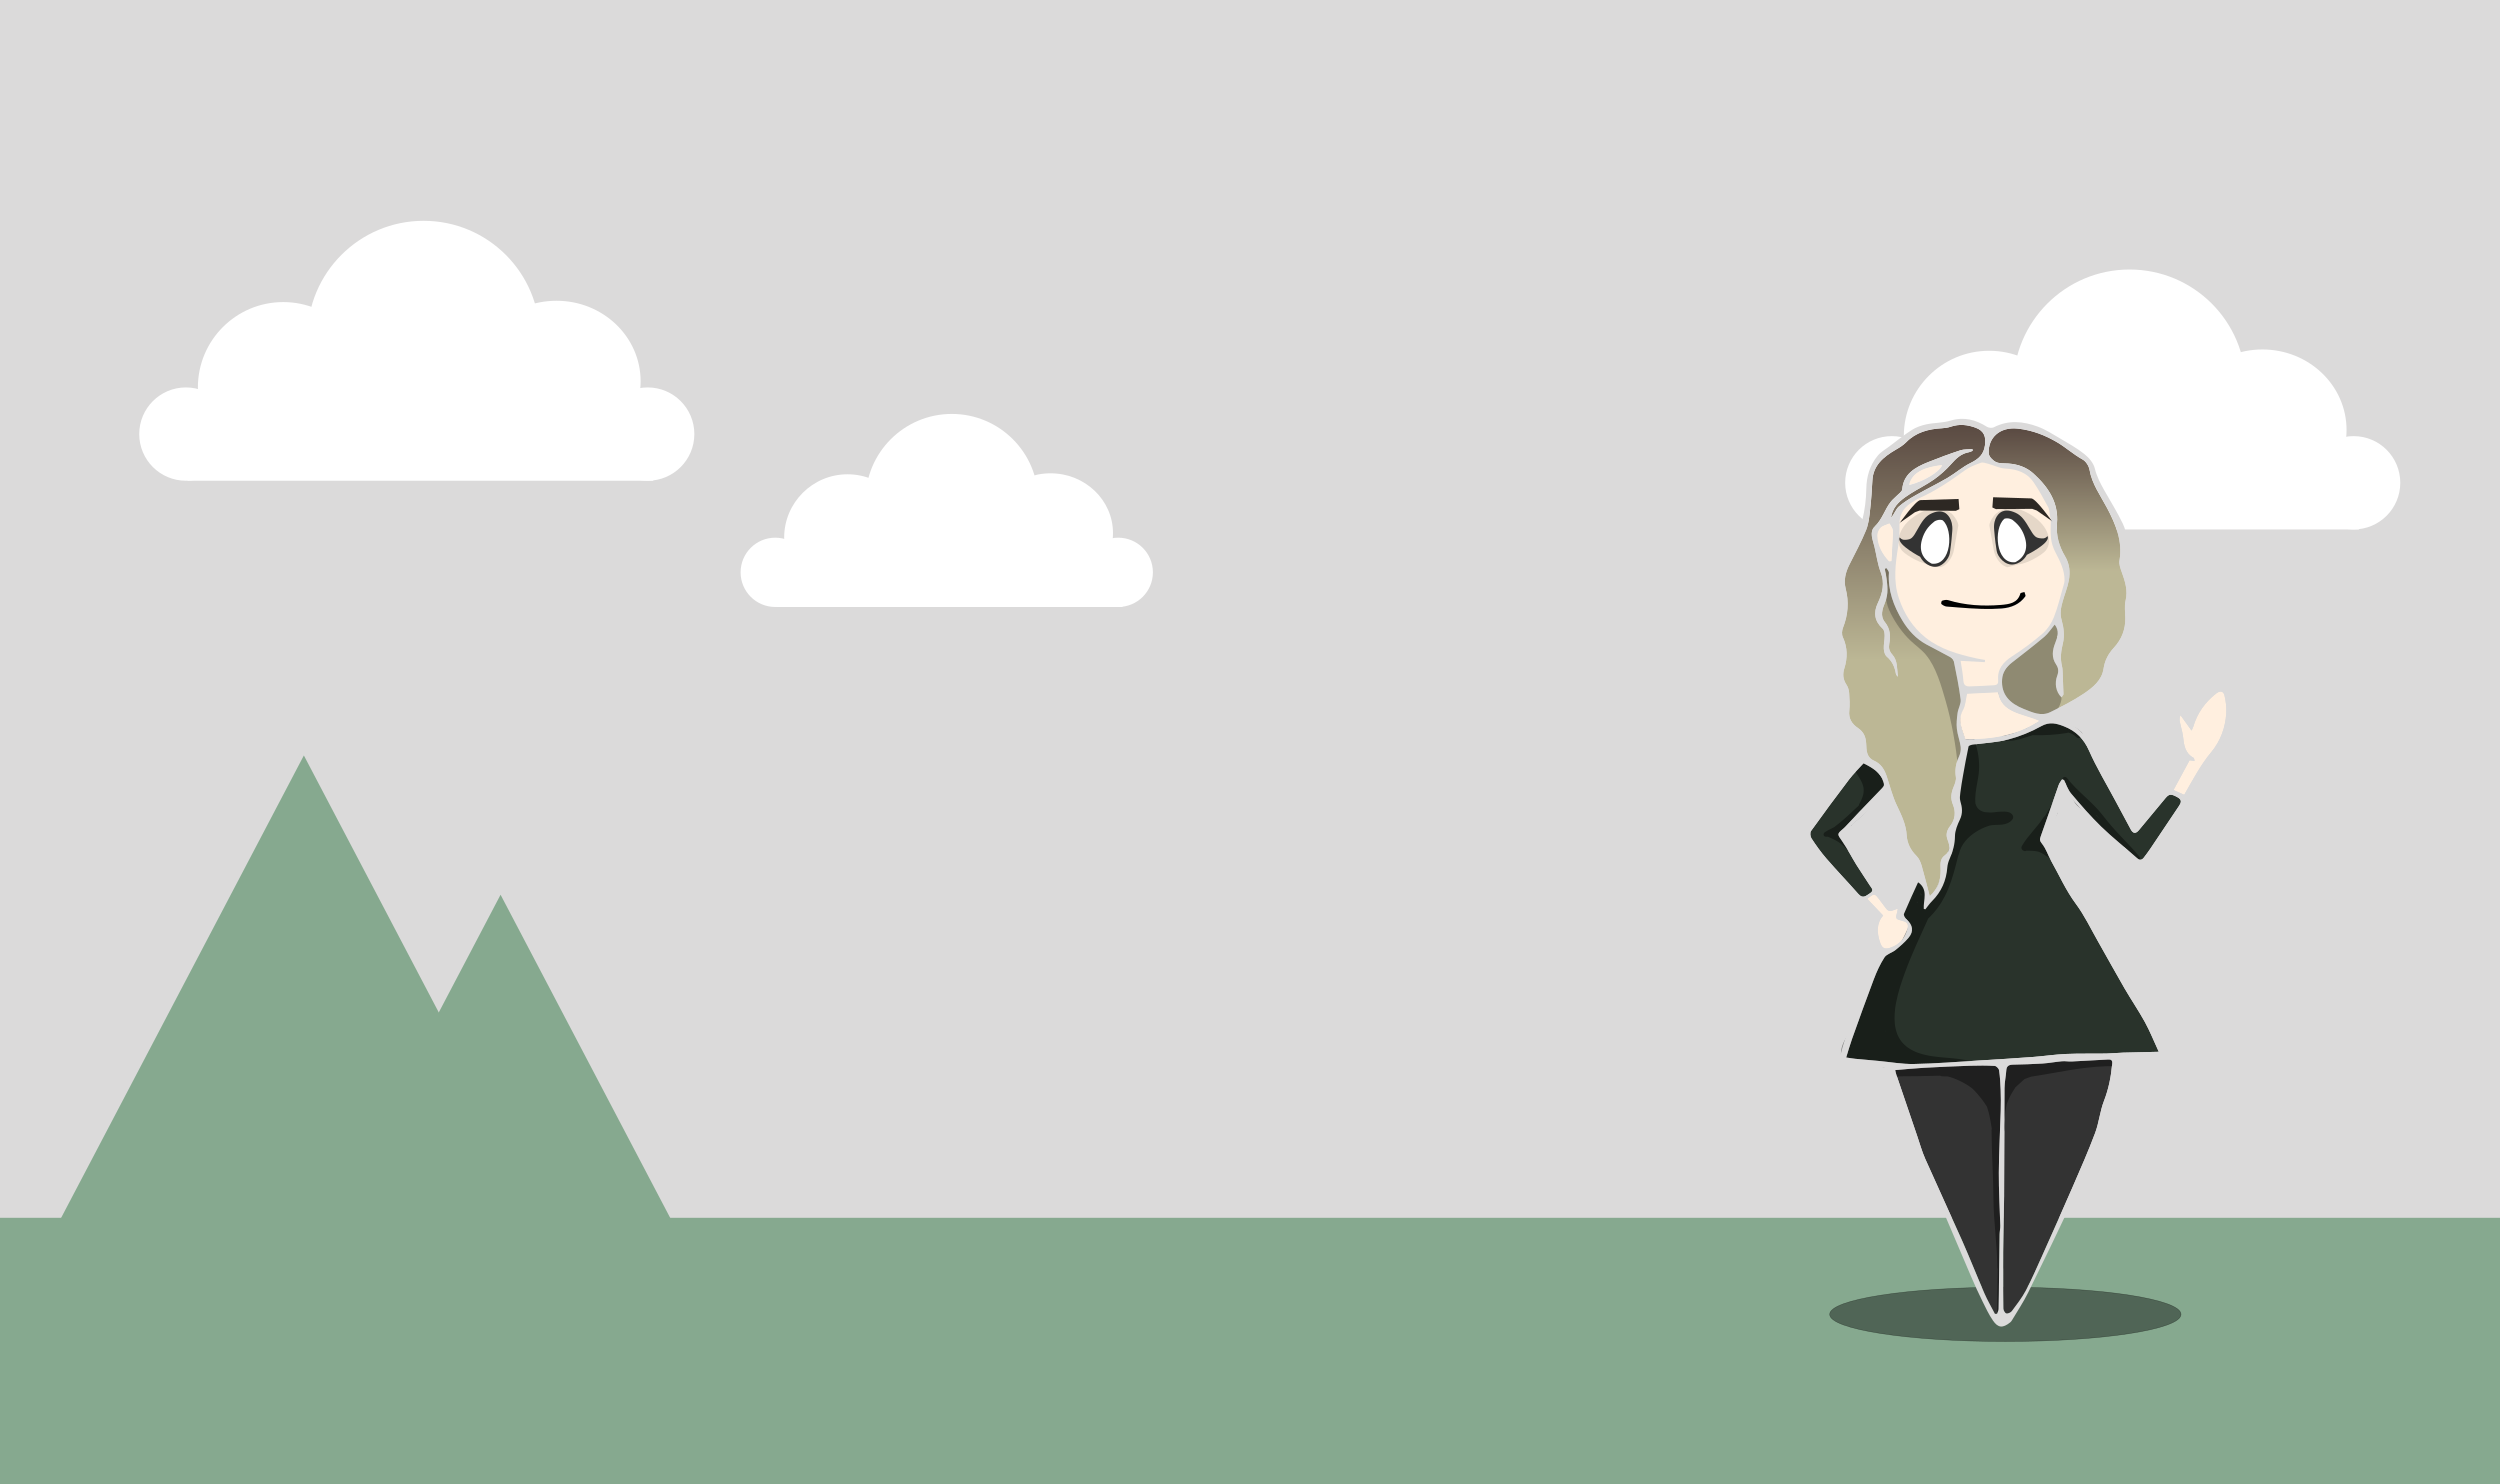 <?xml version="1.0" encoding="utf-8"?>
<!-- Generator: Adobe Illustrator 16.0.0, SVG Export Plug-In . SVG Version: 6.00 Build 0)  -->
<!DOCTYPE svg PUBLIC "-//W3C//DTD SVG 1.1//EN" "http://www.w3.org/Graphics/SVG/1.1/DTD/svg11.dtd">
<svg version="1.1" id="Layer_1" xmlns="http://www.w3.org/2000/svg" xmlns:xlink="http://www.w3.org/1999/xlink" x="0px" y="0px"
	 width="4685.064px" height="2781.329px" viewBox="0 0 4685.064 2781.329" enable-background="new 0 0 4685.064 2781.329"
	 xml:space="preserve">
<rect x="0" y="0" width="4685.064" height="2781.329" fill="#808080" stroke="none"/>
<polyline fill-rule="evenodd" clip-rule="evenodd" fill="#DBDADA" points="0,2773.501 0,0 4685.063,0 4685.063,2773.501 "/>
<g>
	<g>
		<circle fill="#FFFFFF" cx="530.803" cy="726.045" r="159.959"/>
		<circle fill="#FFFFFF" cx="793.875" cy="631.577" r="217.776"/>
		<ellipse fill="#FFFFFF" cx="1042.894" cy="714.484" rx="157.651" ry="150.856"/>
		<path fill-rule="evenodd" clip-rule="evenodd" fill="#FFFFFF" d="M1227.089,883.561c0,9.579-1.788,17.345-3.993,17.345H352.354
			c-2.206,0-3.993-7.766-3.993-17.345V756.364c0-9.579,1.788-17.345,3.993-17.345h870.742c2.205,0,3.993,7.767,3.993,17.345V883.561
			z"/>
		<circle fill="#FFFFFF" cx="1213.792" cy="813.475" r="87.43"/>
		<circle fill="#FFFFFF" cx="348.36" cy="813.475" r="87.43"/>
	</g>
</g>
<polyline fill="#86A98F" points="0,2781.329 0,2282.19 4685.064,2282.19 4685.064,2781.329 "/>
<g>
	<g>
		<circle fill="#FFFFFF" cx="1588.346" cy="1007.626" r="118.807"/>
		<circle fill="#FFFFFF" cx="1783.736" cy="937.462" r="161.748"/>
		<ellipse fill="#FFFFFF" cx="1968.689" cy="999.04" rx="117.092" ry="112.045"/>
		<path fill-rule="evenodd" clip-rule="evenodd" fill="#FFFFFF" d="M2105.497,1124.617c0,7.115-1.328,12.883-2.966,12.883h-646.726
			c-1.638,0-2.966-5.768-2.966-12.883v-94.472c0-7.115,1.328-12.883,2.966-12.883h646.726c1.638,0,2.966,5.768,2.966,12.883
			V1124.617z"/>
		<circle fill="#FFFFFF" cx="2095.622" cy="1072.562" r="64.937"/>
		<circle fill="#FFFFFF" cx="1452.84" cy="1072.562" r="64.937"/>
	</g>
</g>
<g>
	<g>
		<circle fill="#FFFFFF" cx="3727.763" cy="817.312" r="159.959"/>
		<circle fill="#FFFFFF" cx="3990.834" cy="722.843" r="217.776"/>
		<ellipse fill="#FFFFFF" cx="4239.853" cy="805.751" rx="157.651" ry="150.855"/>
		<path fill-rule="evenodd" clip-rule="evenodd" fill="#FFFFFF" d="M4424.049,974.828c0,9.578-1.788,17.344-3.993,17.344h-870.742
			c-2.206,0-3.993-7.766-3.993-17.344V847.63c0-9.578,1.787-17.345,3.993-17.345h870.742c2.205,0,3.993,7.767,3.993,17.345V974.828z
			"/>
		<circle fill="#FFFFFF" cx="4410.752" cy="904.742" r="87.43"/>
		<circle fill="#FFFFFF" cx="3545.32" cy="904.742" r="87.43"/>
	</g>
</g>
<polygon fill="#86A98F" points="569.451,1415.733 103.731,2302.885 524.381,2302.885 1035.17,2302.885 "/>
<polygon fill="#86A98F" points="938.073,1676.742 570.525,2376.885 902.504,2376.885 1305.621,2376.885 "/>
<g>
	<linearGradient id="SVGID_1_" gradientUnits="userSpaceOnUse" x1="3586.225" y1="1679.282" x2="3586.225" y2="796.341">
		<stop  offset="0.5" style="stop-color:#BCB795"/>
		<stop  offset="1" style="stop-color:#5A4A42"/>
	</linearGradient>
	<path fill-rule="evenodd" clip-rule="evenodd" fill="url(#SVGID_1_)" d="M3535.405,1064.711c1.573,2.833,4.673,5.756,4.485,8.481
		c-2.255,32.723,8.617,62.308,25.448,90.07c10.933,18.036,25.263,33.877,44.939,44.54c14.432,7.82,29.152,15.183,43.499,23.132
		c3.156,1.747,7.003,4.812,7.607,7.788c4.853,23.937,9.906,47.901,12.875,72.071c1.006,8.202-4.558,16.935-5.739,25.589
		c-1.339,9.812-2.349,19.922-1.278,29.692c1.242,11.36,5.737,22.396,7.161,33.758c0.757,6.041-0.808,12.942-3.415,18.618
		c-5.617,12.231-7.697,24.317-5.641,37.643c0.912,5.899-1.706,12.677-4.157,18.534c-4.638,11.084-6.289,21.385-1.36,33.239
		c5.589,13.438,4.48,27.586-4.989,39.82c-6.432,8.31-8.811,16.349-4.848,26.516c3.905,10.013,5.811,20.62-5.304,28.667
		c-10.46,7.571-7.846,18.584-7.876,28.512c-0.056,17.538-3.996,33.363-20.511,47.902c-5.278-20.205-9.76-38.851-15.17-57.257
		c-1.856-6.313-4.742-13.169-9.41-17.797c-11.291-11.187-17.65-23.856-18.551-39.057c-1.212-20.451-10.229-38.405-18.922-56.835
		c-7.957-16.873-12.389-35.197-18.29-52.906c-4.207-12.628-10.297-23.792-23.993-29.845c-14.649-6.473-14.065-20.048-14.673-31.733
		c-0.655-12.577-4.429-22.13-15.563-29.603c-11.587-7.778-17.673-18.104-16.113-32.367c1.209-11.061,0.546-22.381-0.291-33.521
		c-0.391-5.22-2.13-10.879-5.057-15.299c-6.459-9.749-7.379-19.647-4.005-30.284c6.307-19.888,6.199-39.286-2.772-58.778
		c-2.297-4.985-1.746-12.354,0.35-17.644c9.495-23.973,11.42-48.104,5.079-72.949c-3.961-15.521-0.575-30.211,6.516-44.444
		c10.835-21.75,22.625-43.179,31.712-65.556c5.02-12.358,6.078-26.302,7.625-39.661c2.066-17.854,3.15-35.821,4.158-53.766
		c1.559-27.742,20.414-43.635,43.499-57.044c7.011-4.074,14.245-8.437,19.729-14.07c18.258-18.752,41.673-24.923,67.521-26.352
		c5.36-0.297,10.905-1.114,15.921-2.825c15.926-5.431,31.365-3.841,46.658,1.795c16.195,5.966,19.702,17.104,17.659,32.71
		c-2.284,17.456-11.793,26.019-27.364,33.635c-15.27,7.469-28.122,19.11-42.839,27.723c-19.345,11.32-39.694,21.135-59.185,32.251
		c-11.317,6.457-22.83,13.199-32.278,21.723c-5.929,5.351-8.19,14.242-14.719,21.091c1.2-4.299,1.908-8.787,3.692-12.865
		c6.501-14.879,19.758-24.127,33.248-32.771c14.331-9.182,30.01-16.623,43.809-26.411c11.74-8.33,22.646-18.134,32.077-28.715
		c9.316-10.454,18.548-19.789,33.53-22.402c2.389-0.416,4.593-1.741,6.883-2.645c-0.104-1.042-0.208-2.082-0.313-3.124
		c-7.655,0.675-15.834-0.024-22.873,2.289c-20.435,6.712-40.606,14.217-60.521,22.19c-24.45,9.79-45.929,22.172-48.226,50.928
		c-0.343,4.303-6.682,8.268-10.438,12.233c-3.366,3.548-7.378,6.604-10.438,10.354c-11.923,14.604-16.048,33.197-30.646,47.046
		c-10.666,10.116-3.588,25.14-0.507,37.993c3.788,15.806,5.765,32.201,11.571,47.324c7.926,20.646,3.701,39.222-5.238,57.986
		c-8.557,17.963-6.473,33.941,9.1,48.263c2.995,2.753,3.64,8.65,3.664,13.105c0.038,8.1-2.021,16.241-1.611,24.293
		c0.258,5.088,1.87,11.601,5.55,14.767c10.307,8.866,14.992,19.629,17.091,31.997c0.354,2.091,1.788,4.022,4.01,5.68
		c-2.331-14.204-0.105-29.542-10.792-41.545c-5.472-6.147-7.039-12.136-5.67-19.668c2.666-14.656,2.25-28.312-8.352-41.349
		c-9.045-11.124-4.374-24.77,0.392-36.277c6.812-16.45,4.837-32.498,2.117-48.916c-0.809-4.888-1.638-9.772-2.457-14.659
		C3533.256,1065.383,3534.33,1065.048,3535.405,1064.711z"/>
	<path opacity="0.4" fill-rule="evenodd" clip-rule="evenodd" stroke="#000000" stroke-miterlimit="10" d="M4087.262,2463.136
		c0,28.108-147.381,50.894-329.189,50.894c-181.805,0-329.188-22.786-329.188-50.894c0-28.107,147.383-50.893,329.188-50.893
		C3939.881,2412.244,4087.262,2435.029,4087.262,2463.136z"/>
	<path fill-rule="evenodd" clip-rule="evenodd" fill="#29332B" d="M3858.123,1470.894c1.299-3.673,4.128-6.875,6.246-10.296
		c1.213,0.387,2.43,0.771,3.645,1.158c4.363,8.539,7.246,18.166,13.37,25.41c17.875,21.148,36.02,42.264,55.985,61.663
		c21.287,20.681,44.932,39.236,67.196,59.059c5.509,4.905,9.294,4.212,13.202-0.91c4.188-5.491,8.331-11.027,12.176-16.731
		c17.865-26.498,35.646-53.047,53.401-79.61c3.907-5.843,6.461-11.413-2.097-16.229c-12.238-6.885-16.092-7.004-22.963,1.207
		c-16.736,20.004-33.348,40.103-49.98,60.181c-5.78,6.977-10.904,6.551-15.156-1.356c-9.757-18.148-19.529-36.291-29.239-54.463
		c-16.579-31.026-34.897-61.384-49.051-93.349c-9.661-21.828-24.342-36.612-46.73-45.39c-13.881-5.44-26.938-9.3-42.806-0.369
		c-19.081,10.738-40.303,19.276-61.758,24.924c-19.689,5.183-40.591,6.32-61.077,8.927c-1.885-1.589-4.308-2.555-7.146-2.555
		c-5.908,0-12.004,5.25-11.517,11.516c0.094,1.206,0.09,2.383,0.021,3.59c-0.01,0.095-0.016,0.166-0.025,0.246
		c-0.16,0.938-0.369,1.868-0.579,2.795c-0.773,3.409-1.902,6.739-3.036,10.041c-2.377,6.928-5.078,13.67-6.67,20.837
		c-1.994,8.988-5.521,18.248-5.045,27.569c0.165,3.228,0.645,6.437,0.877,9.66c0.106,1.465,0.114,2.925,0.045,4.39
		c-0.105,0.267-0.25,0.58-0.43,0.833c-0.304,0.432-0.549,0.885-0.766,1.347c-1.699,1.975-2.711,4.452-2.395,7.113
		c1.4,11.81,1.148,23.715,0.696,35.575c-0.096,2.562-0.166,4.916-0.425,6.295c-0.451,2.401-1.266,4.728-2.115,7.011
		c0.023-0.059-1.449,3.562-0.646,1.666c-0.7,1.653-1.408,3.302-2.099,4.959c-1.111,2.675-2.128,5.363-2.943,8.146
		c-3.115,10.641-0.111,21.962,0.628,32.688c0.153,2.2,0.122,4.399-0.036,6.596c0.039-1.02-0.411,1.836-0.451,1.999
		c-0.031,0.124-0.899,2.157-0.814,2.088c-2.277,4.422-5.628,8.336-8.556,12.318c-3.331,4.53-5.814,9.295-7.825,14.549
		c-2.079,5.44-2.268,11.73-2.481,17.489c-0.094,2.516-0.144,5.034-0.265,7.55c-0.053,1.112-0.146,2.221-0.248,3.331
		c0.105-1.341-0.345,1.906-0.358,1.976c-0.229,1.116-0.587,2.197-0.952,3.273c0.682-2.003-0.609,0.749-0.766,0.994
		c-0.057,0.087-1.059,1.398-1.234,1.654c-0.867,1.039-1.781,2.042-2.701,3.034c-6.365,6.858-14.075,12.555-19.739,20.031
		c-2.495-7.163-4.763-15.67-7.175-23.675c-1.484-4.924-5.889-8.456-11.105-8.456c-4.686,0-10.316,3.472-11.105,8.456
		c-0.104,0.662-0.24,1.301-0.408,1.952c-0.094,0.363-0.481,1.334-0.661,1.798c-0.851,1.742-1.843,3.421-2.84,5.079
		c-2.528,4.205-5.298,8.259-7.784,12.489c-6.008,10.217-9.873,21.891-4.088,33.09c0.619,1.197,1.468,2.201,2.458,3.024
		c0.77,1.257,1.685,2.41,2.587,3.222c12.285,11.076,14.556,22.88,4.192,35.16c-7.089,8.397-15.673,15.835-24.359,22.871
		c-6.402,5.188-16.595,7.597-20.614,13.78c-8.354,12.86-14.718,27.079-20.141,41.322c-14.088,36.998-27.337,74.276-40.668,111.521
		c-3.975,11.101-7.113,22.463-10.982,34.812c7.16,1.052,12.083,1.982,17.056,2.469c14.448,1.412,28.92,2.624,43.378,3.957
		c22.201,2.05,44.442,6.171,66.59,5.76c40.57-0.755,81.091-4.077,121.619-6.523c33.754-2.038,67.509-4.132,101.225-6.628
		c20.564-1.523,41.016-4.715,61.597-5.61c25.182-1.094,50.445-0.41,75.669-0.816c10.744-0.173,21.464-1.397,32.209-1.725
		c21.508-0.662,43.023-1.033,66.452-1.569c-9.417-20.41-16.575-38.528-25.95-55.588c-11.828-21.528-25.867-41.989-38.219-63.281
		c-17.107-29.487-33.417-59.375-50.285-88.983c-13.28-23.316-24.852-47.786-40.88-69.351
		c-18.977-25.526-31.253-53.931-46.612-80.991c-5.95-10.483-9.358-22.562-16.914-31.781c-4.439-5.416-4.427-8.09-2.441-13.625
		C3835.814,1535.366,3846.746,1503.062,3858.123,1470.894z"/>
	<path fill-rule="evenodd" clip-rule="evenodd" fill="#29332B" d="M3492.339,1430.466c16.968,8.481,31.793,17.152,37.255,34.846
		c1.438,4.662,1.963,7.175-2.141,11.355c-23.708,24.14-46.747,48.855-70.023,73.364c-0.949,1-1.982,1.94-3.04,2.843
		c-12.353,10.537-11.504,10.018-1.911,23.814c9.814,14.116,17.482,29.519,26.542,44.114c8.137,13.109,17.021,25.812,25.289,38.854
		c2.879,4.54,8.572,9.072-0.007,14.426c-7.34,4.578-13.051,11.025-21.641,1.287c-19.773-22.412-40.538-44.067-60.105-66.629
		c-10.243-11.812-19.309-24.607-27.812-37.583c-2.36-3.606-3.016-10.826-0.707-14.05c23.146-32.314,46.808-64.316,70.932-96.006
		C3473.111,1450.407,3482.979,1440.853,3492.339,1430.466z"/>
	<path fill-rule="evenodd" clip-rule="evenodd" fill="#333333" d="M3754.163,2386.082c0.007-12.888-0.134-25.776,0.034-38.661
		c0.457-35.283,1.312-70.565,1.519-105.848c0.395-67.506,0.287-135.015,0.801-202.518c0.085-11.109,2.646-22.181,3.346-33.309
		c0.494-7.872,4.618-10.404,12.491-10.574c18.545-0.402,37.105-0.898,55.604-2.092c12.1-0.783,24.074-3.154,36.164-4.22
		c6.015-0.532,12.185,0.688,18.245,0.402c22.625-1.065,45.237-2.402,67.851-3.695c5.77-0.329,8.682,1.022,8.131,7.435
		c-2.06,24.043-6.584,47.319-15.5,70.252c-7.499,19.281-9.252,40.489-16.509,59.88c-12.532,33.498-27.025,66.373-41.31,99.277
		c-19.045,43.875-38.541,87.58-58.108,131.257c-9.756,21.773-19.282,43.694-30.473,64.831
		c-7.191,13.585-16.929,26.052-26.221,38.572c-1.952,2.629-7.54,5.121-10.37,4.325c-2.647-0.743-5.385-5.909-5.455-9.176
		C3753.929,2430.182,3754.156,2408.13,3754.163,2386.082z"/>
	<path fill-rule="evenodd" clip-rule="evenodd" fill="#333333" d="M3738.553,2462.288c-6.551-12.685-13.837-25.091-19.51-38.108
		c-14.35-32.937-27.459-66.347-42.006-99.203c-22.715-51.302-46.469-102.204-69.188-153.504
		c-6.088-13.748-10.076-28.312-14.93-42.528c-13.091-38.346-26.147-76.699-39.157-115.067c-0.968-2.851-1.446-5.846-2.081-8.486
		c18.261-1.493,36.084-3.334,53.962-4.327c29.001-1.61,58.027-2.889,87.062-3.859c15.124-0.504,30.313-0.502,45.404,0.351
		c3.007,0.17,7.716,4.979,8.176,8.095c1.787,12.071,2.539,24.311,2.979,36.511c0.477,13.196,0.522,26.427,0.145,39.627
		c-1.107,38.631-3.343,77.251-3.559,115.881c-0.187,33.095,1.89,66.203,2.743,99.309c0.137,5.359-1.224,10.738-1.312,16.116
		c-0.461,28.76-0.724,57.522-1.086,86.282c-0.225,17.973-0.376,35.949-0.887,53.917c-0.082,2.953-1.843,5.865-2.828,8.796
		C3741.171,2462.157,3739.861,2462.222,3738.553,2462.288z"/>
	<g>
		<path fill-rule="evenodd" clip-rule="evenodd" fill="#FFEFDF" d="M4093.306,1489.472c-6.782-3.01-12.917-5.733-20.128-8.933
			c10.055-18.598,19.918-36.838,30.139-55.744c2.487,0.339,5.479,0.747,9.35,1.274c-0.643-2.34-0.521-5.154-1.738-5.817
			c-16.471-8.961-17.98-24.081-19.805-39.488c-1.097-9.256-4.078-18.308-5.956-27.497c-0.796-3.896-0.937-7.906,1.134-12.984
			c6.574,9.158,13.146,18.318,20.762,28.926c1.631-3.72,2.74-5.66,3.348-7.73c7.299-24.902,21.725-45.386,42.941-61.968
			c7.749-6.057,13.623-3.834,15.397,3.688c2.533,10.73,3.918,22.051,3.321,33c-1.451,26.679-10.664,52.215-27.737,72.799
			C4123.711,1433.86,4109.285,1461.558,4093.306,1489.472z"/>
		<path fill-rule="evenodd" clip-rule="evenodd" fill="#FFEFDF" d="M3529.093,1715.798c-9.978-10.527-19.212-20.271-29.79-31.434
			c4.503-2.95,8.685-7.76,12.914-7.794c3.262-0.027,6.896,5.713,9.802,9.29c4.559,5.61,8.466,11.679,12.97,17.33
			c6.513,8.173,13.724,1.537,21.552-0.194c-0.44,2.407-0.61,3.992-1.029,5.519c-3.72,13.53-3.53,13.908,10.585,17.466
			c7.514,1.893,10.814,5.56,8.869,13.397c-4.297,17.295-13.662,30.297-32.148,36.594c-10.15,3.459-15.471,1.495-19.042-8.533
			C3517.07,1748.621,3516.181,1730.193,3529.093,1715.798z"/>
		<path fill-rule="evenodd" clip-rule="evenodd" fill="#FFEFDF" d="M3540.687,1052.292c-12.794-13.799-21.509-29.507-21.855-48.225
			c-0.093-5.003,2.404-11.238,6.069-14.791c4.033-3.909,10.782-5.377,16.349-7.907c2.235,4.697,6.411,9.411,6.366,14.091
			c-0.175,18.795-1.655,37.578-2.654,56.367C3543.535,1051.982,3542.111,1052.136,3540.687,1052.292z"/>
		<path fill-rule="evenodd" clip-rule="evenodd" fill="#FFEFDF" d="M3578.335,908.862c5.665-23.934,29.649-33.321,61.404-36.951
			C3633.963,884.819,3605.795,901.94,3578.335,908.862z"/>
		<path fill-rule="evenodd" clip-rule="evenodd" d="M3733.62,1141.536c-28.315,0.613-56.95-2.188-85.61-4.486
			c-3.431-0.275-7.032-2.487-9.742-4.677c-0.929-0.751,0.039-5.727,1.167-6.106c3.462-1.16,7.837-2.218,11.122-1.219
			c32.362,9.855,65.525,11.791,99.106,9.031c15.825-1.3,31.645-3.373,36.614-21.542c0.38-1.385,4.955-1.771,7.578-2.622
			c0.619,2.759,2.785,6.484,1.611,8.122c-10.438,14.56-25.92,21.204-44.178,22.635
			C3745.415,1141.131,3739.526,1141.407,3733.62,1141.536z"/>
	</g>
	<linearGradient id="SVGID_2_" gradientUnits="userSpaceOnUse" x1="3855.961" y1="1338.193" x2="3855.961" y2="802.8">
		<stop  offset="0.5" style="stop-color:#BCB795"/>
		<stop  offset="1" style="stop-color:#5A4A42"/>
	</linearGradient>
	<path fill-rule="evenodd" clip-rule="evenodd" fill="url(#SVGID_2_)" d="M3850.578,1170.431c9.074,11.529,5.584,23.077,1.139,34.16
		c-5.619,14.008-7.457,27.446,1.611,40.82c4.528,6.68,4.848,13.424,1.913,21.222c-5.089,13.524-1.729,25.884,9.423,36.626
		c1.004-0.755,2.323-1.295,2.309-1.802c-0.347-12.747-0.758-25.495-1.338-38.234c-0.227-5.029-0.265-10.171-1.458-15.033
		c-3.575-14.564-1.802-28.218,1.816-42.949c3.324-13.541,1.571-29.29-2.394-42.941c-3.643-12.539-1.436-23.366,1.724-34.743
		c3.735-13.455,9.284-26.567,11.787-40.19c2.774-15.094,1.274-30.795-6.812-44.319c-11.718-19.591-17.326-39.916-15.449-62.264
		c3.229-38.451-15.824-67.775-44.146-93.384c-13.233-11.967-29.11-17.357-47.042-18.732c-7.892-0.605-16.819,0.345-23.319-2.867
		c-6.04-2.985-13.143-10.391-13.442-16.142c-1.515-28.899,20.516-50.164,54.426-46.434c27.863,3.066,52.102,12.751,74.499,26.068
		c16.171,9.611,30.103,22.546,47.033,31.821c6.336,3.469,11.763,12.255,12.976,19.309c4.561,26.532,20.361,48.024,32.728,71.253
		c16.417,30.83,29.578,62.756,23.422,98.731c-1.177,6.863,1.681,14.732,4.185,21.661c6.311,17.445,11.81,34.457,7.24,53.527
		c-2.477,10.342-0.703,21.615-0.509,32.461c0.378,21.216-6.712,39.892-21.552,55.918c-10.453,11.288-17.018,24.138-19.193,38.946
		c-3.288,22.369-20.499,35.882-38.082,47.624c-19.315,12.898-40.487,23.541-61.549,33.93c-17.47,8.618-34.035,0.387-49.988-5.89
		c-25.917-10.197-42.506-26.63-40.599-55.121c0.911-13.6,7.851-23.482,18.624-31.887c20.291-15.832,40.771-31.485,60.36-48.05
		C3838.518,1187.105,3843.911,1178.412,3850.578,1170.431z"/>
	<path opacity="0.3" fill-rule="evenodd" clip-rule="evenodd" fill="#27221E" d="M3860.969,1253.919
		c-1.651-3.471-3.861-6.637-6.617-9.079c1.321-7.667,1.03-15.405-2.214-22.938c-0.25-0.58-0.559-1.092-0.894-1.57
		c2.688-3.538,5.375-7.078,8.041-10.63c2.395-3.187,1.898-8.383,0-11.625c-1.199-2.047-2.865-3.52-4.79-4.439
		c1.726-2.11,3.342-4.291,4.79-6.57c3.369-5.303,1.131-12.673-4.131-15.756c-5.566-3.261-12.396-1.157-15.757,4.131
		c-0.331,0.521-0.686,1.025-1.044,1.528c-0.089,0.105-0.174,0.214-0.262,0.319c-1.367,1.635-2.838,3.185-4.328,4.705
		c-3.538,3.608-7.3,6.996-11.083,10.343c-9.388,8.31-19.06,16.293-28.483,24.563c-18.723,16.428-39.555,34.826-48.477,58.754
		c-3.731,10.004-3.213,20.844,1.539,30.373c5.312,10.649,16.594,17.682,27.178,22.165c3.945,1.672,8.369,1.701,11.78-0.156
		c0.93,2.276,2.272,4.447,4.05,6.511c4.59,5.332,12.474,7.715,19.084,9.102c4.792,1.004,9.919-0.663,12.613-4.594
		c2.652,2.875,6.772,4.438,11.379,3.402c4.779-1.075,8.842-3.053,12.365-5.666c1.841,0.24,3.723,0.068,5.433-0.545
		c4.505-5.666,12.528-18.473,12.227-29.195c1.38-16.925-2.278-23.08-4.751-40.161"/>
	<path opacity="0.3" fill-rule="evenodd" clip-rule="evenodd" fill="#27221E" d="M3683.169,1432.309
		c0.029,0.004,0.059,0.001,0.088,0.006c0.038-1.191,0.097-2.383,0.152-3.573C3683.315,1429.931,3683.234,1431.119,3683.169,1432.309
		z"/>
	<path opacity="0.3" fill-rule="evenodd" clip-rule="evenodd" fill="#27221E" d="M3679.266,1397.954
		c1.456-12.573,2.795-26.027-1.721-38.145c-1.391-3.736,2.931-5.81,5.761-4.32c-0.852-3.953-1.634-7.918-2.392-11.89
		c1.215-2.458,1.589-5.345,0.845-8.159c-1.762-6.672-3.593-13.325-5.5-19.956c-0.061-10.36-0.224-20.815-1.218-31.072
		c-0.006-0.633-0.017-1.266-0.019-1.898c-0.004-1.243-0.218-2.44-0.596-3.568c-2.245-17.399-7.296-34.066-18.796-48.539
		c-9.984-12.568-24.013-19.902-37.106-28.635c-1.163-1.619-2.317-3.245-3.445-4.887c-2.528-3.673-6.545-5.894-10.712-5.668
		c-2.48-2.085-4.895-4.246-7.257-6.464c-0.204-0.193-0.405-0.393-0.608-0.588c-1.732-2.253-3.378-4.61-5.249-7.531
		c-1.595-2.489-3.954-4.266-6.583-5.116c-0.213-0.254-0.429-0.504-0.641-0.758c-0.738-0.887-1.457-1.791-2.176-2.694
		c-0.129-0.161-0.236-0.296-0.33-0.415c-0.109-0.15-0.326-0.446-0.717-0.965c-5.525-7.364-10.355-15.205-14.701-23.313
		c-0.949-1.773-1.882-3.557-2.793-5.35c-0.513-1.004-1-2.02-1.485-3.035c-0.054-0.11-0.684-1.526-0.861-1.896
		c-1.367-3.385-2.392-6.886-3.12-10.463c-0.103-0.531-0.189-1.065-0.278-1.6c0.155,0.79-0.229-2.207-0.235-2.269
		c-0.232-2.66-0.256-5.337-0.231-8.004c0.046-5.154,0.644-10.3,1.076-15.43c1.009-11.945,0.148-23.287-5.043-34.243
		c-2.689-5.672-10.698-7.095-15.757-4.132c-5.76,3.374-6.82,10.084-4.132,15.757c4.146,8.748,2.022,20.469,1.183,31.015
		c-0.858,10.793-0.268,21.904,3.12,32.252c3.221,9.834,8.477,19.312,13.817,28.136c5.456,9.014,11.736,17.555,18.59,25.556
		c3.132,3.653,6.46,7.12,9.926,10.449c9.604,9.229,20.935,16.872,29.459,27.195c19.047,23.059,28.561,57.555,36.719,85.732
		c11.744,40.578,18.844,82.32,23.406,124.265c1.833-4.723,3.967-9.287,6.479-13.578
		C3676.861,1415.119,3678.27,1406.545,3679.266,1397.954z"/>
	<path opacity="0.3" fill-rule="evenodd" clip-rule="evenodd" fill="#27221E" d="M3687.242,1397.614
		c-0.53,4.464-1.162,8.926-1.777,13.392c0.084-0.087,0.165-0.177,0.25-0.264c0.935-0.958,2.34-1.238,3.635-0.99
		C3688.734,1405.692,3688.037,1401.645,3687.242,1397.614z"/>
	<path opacity="0.4" fill-rule="evenodd" clip-rule="evenodd" d="M3851.553,1492.867c-4.796,12.908-12.213,24.68-19.32,36.573
		c-1.008,0.469-1.937,1.248-2.673,2.412c-12.022,18.979-29.312,34.041-40.504,53.605c-3.458,6.049,3.927,11.565,8.728,8.75
		c0.109,0.007,0.219,0.018,0.333,0.018c6.841,0.015,14.018,0.058,20.806,1.545c5.532,1.67,10.744,4.393,15.205,8.11
		c1.019,0.849,2.111,1.316,3.201,1.49c4.201,3.766,7.867,8.203,11.307,12.592c3.473,4.432,9.609-1.797,6.178-6.177
		c-3.043-3.882-6.27-7.7-9.824-11.141c0.604-1.893,0.199-4.02-1.876-5.75c-4.414-3.678-9.261-6.677-14.413-8.931
		c0.693-0.23,1.391-0.451,2.079-0.701c7.305-2.65,4.608-13.988-2.395-12.526c1.845-2.665,3.493-5.479,4.974-8.38
		c8.57-12.83,15.751-26.583,22.66-40.385c1.571-3.137,0.443-6.11-1.644-7.906c3.597-6.43,6.891-12.978,9.432-19.818
		C3866.666,1488.546,3854.381,1485.256,3851.553,1492.867z"/>
	<path opacity="0.4" fill-rule="evenodd" clip-rule="evenodd" d="M3536.212,1468.515c-0.774-7.201-5.566-12.358-12.345-14.107
		c-1.627-2.758-3.607-5.277-6.055-7.425c-0.65-2.331-1.497-4.608-2.578-6.801c-4.748-9.622-14.766-12.684-24.718-11.188
		c-1.119,0.168-2.123,0.603-3.011,1.212c-7.806-2.087-16.47,6.899-11.261,14.563c3.655,5.376,7.226,10.806,10.368,16.501
		c2.793,5.063,4.285,8.556,5.567,14.538c0.665,3.098,0.54,8.479-0.228,12.191c-1.349,6.505-4.182,12.446-7.369,18.224
		c-0.59,1.07-0.976,2.213-1.167,3.375c-14.798,14.008-29.512,28.106-45.83,40.326c-1.545,0.789-3.079,1.596-4.587,2.447
		c-4.707,2.089-9.266,4.485-13.525,7.506c-3.394,2.407-2.412,8.141,2.205,8.14c1.314,0,2.629-0.004,3.942-0.011
		c12.888,5.437,26.796,12.454,35.171,24.055c3.265,4.522,10.848,0.167,7.543-4.41c-4.113-5.698-9.174-10.4-14.773-14.417
		c2.56-1.595,3.533-5.658,0.103-7.4c-0.491-0.249-0.972-0.517-1.457-0.774c0.199-0.262,0.374-0.542,0.516-0.836
		c0.671-0.199,1.305-0.539,1.826-1.061c1.683-1.682,1.683-4.494,0-6.177c-0.313-0.314-0.63-0.629-0.942-0.943
		c3.971-2.02,7.813-4.415,11.514-7.008c1.357-0.596,2.701-1.214,4.031-1.865c1.25-0.614,1.897-1.604,2.098-2.683
		c4.134-3.231,8.065-6.605,11.77-9.842c5.943-5.197,11.666-10.686,17.165-16.398c1.884-1.468,3.514-3.278,4.955-5.283
		c5.47-5.982,10.694-12.183,15.612-18.585c1.184-1.54,1.051-3.062,0.237-4.219c3.784,0.294,7.123-1.712,9.329-4.889
		C3533.612,1480.53,3536.855,1474.498,3536.212,1468.515z M3478.779,1526.729c-0.212,0.138-0.422,0.292-0.625,0.476
		c-2.034,1.837-4.176,3.493-6.383,5.035c4.913-4.539,9.771-9.144,14.631-13.746c0.201,0.188,0.4,0.373,0.607,0.539
		C3484.303,1521.646,3481.566,1524.223,3478.779,1526.729z"/>
	<path opacity="0.4" fill-rule="evenodd" clip-rule="evenodd" d="M4009.674,1605.828c-11.111-13.514-23.33-26.036-35.376-38.703
		c-12.083-12.704-23.396-25.796-34.122-39.658c-19.784-25.573-47.124-44.068-66.812-69.662c-3.386-4.398-10.98-0.057-7.544,4.41
		c2.044,2.657,4.184,5.227,6.368,7.752c-3.148,0.852-4.864,5.815-1.229,8.11c9.841,6.208,11.899,18.255,18.068,27.365
		c3.646,5.385,10.036,9.394,15.194,13.225c5.552,4.125,11.09,8.184,15.959,13.125c18.629,18.905,32.816,42.553,55.609,57.072
		c2.361,1.506,4.63,0.404,5.738-1.455c7.547,7.997,14.979,16.097,21.969,24.597
		C4007.078,1616.361,4013.222,1610.142,4009.674,1605.828z M3928.162,1527.479c0.113-0.203,0.213-0.413,0.295-0.628
		c1.613,1.879,3.192,3.791,4.729,5.743c1.019,1.292,2.04,2.576,3.062,3.859C3933.619,1533.385,3930.938,1530.38,3928.162,1527.479z"
		/>
	<path opacity="0.4" fill-rule="evenodd" clip-rule="evenodd" d="M3955.364,1977.411c-1.751,0.005-3.501,0.026-5.251,0.058
		c-33.104,0.403-66.033,3.999-98.97,7.344c-1.74-1.607-3.989-2.646-6.565-2.636c-19.926,0.081-39.62,3.192-59.224,6.569
		c-5.213-0.509-10.503-0.611-15.826-0.613c-2.907,0-5.247,1.106-6.944,2.806c-10.547,0.337-21.096,0.63-31.635,1.018
		c-6.297,0.232-12.592,0.466-18.89,0.699c-0.2-0.027-0.367-0.051-0.478-0.066c-1.213-0.169-2.426-0.341-3.637-0.515
		c-1.677-0.239-3.345-0.214-4.904,0.097c-1.845-0.702-3.708-1.348-5.586-1.944c-1.556-0.995-3.395-1.606-5.359-1.698
		c-0.199-0.009-0.399-0.014-0.598-0.022c-13.404-3.505-27.429-4.858-41.222-6.028c-19.358-1.643-37.183-2.889-55.743-9.442
		c-0.925-0.327-1.84-0.677-2.756-1.027c-0.065-0.025-1.377-0.562-1.709-0.69c-1.518-0.661-3.018-1.367-4.502-2.103
		c-3.4-1.685-6.664-3.632-9.803-5.763c-0.694-0.472-1.372-0.966-2.05-1.46c-0.089-0.065-0.152-0.111-0.224-0.162
		c-0.1-0.082-0.218-0.177-0.379-0.307c-1.264-1.013-2.473-2.09-3.661-3.188c-1.165-1.077-2.272-2.217-3.357-3.375
		c-0.536-0.572-1.051-1.164-1.565-1.756c-0.195-0.224-1.156-1.421-1.392-1.694c-1.679-2.257-3.185-4.639-4.56-7.091
		c-0.757-1.352-1.442-2.743-2.104-4.143c-0.09-0.191-0.407-0.92-0.564-1.273c-0.279-0.709-0.552-1.424-0.815-2.141
		c-1.103-3.008-1.959-6.102-2.683-9.222c-0.371-1.604-0.675-3.226-0.955-4.849c-0.093-0.544-0.171-1.091-0.25-1.638
		c0.054,0.269-0.242-2.075-0.277-2.427c-0.665-6.57-0.629-13.2-0.231-19.785c0.209-3.442,0.567-6.874,0.994-10.294
		c0.023-0.161,0.052-0.364,0.089-0.631c0.144-1.001,0.303-2,0.46-3c0.323-2.038,0.692-4.068,1.076-6.094
		c3.772-19.975,10.363-39.451,17.386-58.485c12.467-33.795,28.005-66.322,42.806-99.144c12.765-11.971,23.238-26.188,31.19-41.815
		c9.182-18.038,15.148-37.529,20.258-57.046c1.718-6.566,3.24-13.18,5.011-19.729c0.562-0.713,0.998-1.609,1.241-2.717
		c3.868-17.635,16.445-31.173,31.251-40.762c7.401-4.793,15.411-8.575,23.765-11.373c8.218-2.751,16.898-1.607,25.405-2.502
		c7.409-0.781,15.03-3.507,19.62-9.674c4.287-5.761-1.174-11.807-6.594-13.461c-5.2-1.587-11.234-1.354-16.601-1.062
		c-3.354,0.183-6.968,0.408-10.43,1.062c-2.335,0.262-4.771,0.47-7.233,0.545c-0.059-0.003-0.115-0.012-0.175-0.015
		c-3.013-0.134-6.017-0.333-9.017-0.632c-0.385-0.041-0.768-0.087-1.15-0.131c0.32,0.031-0.743-0.11-1.362-0.194
		c-4.74-1.106-9.067-3.26-12.331-7.107c-2.156-2.542-3.482-5.914-4.47-9.32c-0.26-2.973-0.304-5.965-0.237-8.944
		c0.171-7.676,0.993-13.187,1.984-19.404c1.109-6.962,2.469-13.882,3.631-20.836c2.939-17.588,1.914-34.696-2.141-52.083
		c-4.319-18.521-11.289-36.257-14.175-55.13c-0.821-5.358-7.464-8.241-12.214-6.935c-5.667,1.559-7.75,6.867-6.934,12.212
		c2.167,14.166,6.576,27.731,10.514,41.438c-1.022,2.041-1.361,4.472-1.044,6.934c0.001,0.005,0.001,0.009,0.002,0.015
		c0.063,0.573,0.099,1.15,0.136,1.725c0.076,1.221,0.076,2.444,0.061,3.665c-0.036,2.657-0.287,5.308-0.607,7.945
		c0.038-0.448-0.436,2.821-0.537,3.438c-0.264,1.558-0.557,3.11-0.858,4.661c-0.692,3.568-1.486,7.116-2.303,10.657
		c-3.405,14.781-7.404,29.426-10.028,44.375c-2.535,14.448-4.181,29.593-0.557,44.012c0.696,2.768,1.637,5.381,2.793,7.837
		c-0.562,0.649-1.005,1.45-1.272,2.42c-0.225,0.817-0.243,1.726-0.101,2.625c-3.245,1.944-4.754,5.722-4.537,9.363
		c-4.262,4.697-6.321,11.328-4.892,18.79c0.347,1.811,1.728,3.25,3.424,4.04c-1.983,3.733-3.753,7.59-5.35,11.504
		c-6.911,16.951-9.936,35.294-15.071,52.811c-5.439,18.542-11.858,35.234-22.374,51.506c-0.161,0.134-0.321,0.277-0.476,0.445
		c-0.928,1.005-1.826,2.034-2.705,3.075c-1.024-0.25-2.107-0.353-3.193-0.299c-0.241-3.337-1.037-6.748-2.358-10.194
		c-3.962-10.33-11.199-19.277-14.225-29.966c-1.53-5.412-9.962-3.109-8.424,2.322c0.401,1.417,0.876,2.805,1.398,4.173
		c-3.228-0.433-6.785,2.876-4.532,6.4c0.177,0.277,0.342,0.558,0.509,0.838c-1.903,3.133-3.45,6.46-4.867,9.847
		c-0.349,0.543-0.693,1.083-1.033,1.621c-3.477,5.518-7.025,10.989-10.146,16.722c-4.701,8.639-9.713,20.35-5.291,29.907
		c0.06,1.711,0.904,2.836,2.069,3.388c1.409,1.645,3.641,2.428,5.677,1.19c0.617-0.375,1.209-0.786,1.791-1.214
		c1.117,3.186,2.744,6.311,4.145,9.178c0.316,0.647,0.781,1.109,1.326,1.435c-5.355,10.54-10.553,21.148-15.635,31.809
		c-9.166,10.289-23.014,15.45-32.658,25.791c-1.035,1.109-1.377,2.354-1.232,3.503c-2.478-0.307-4.182,1.513-4.598,3.573
		c-0.309,0.271-0.584,0.587-0.81,0.954c-5.88,9.578-11.435,21.926-11.763,33.75c-5.173,7.151-10.049,14.521-14.445,22.239
		c-1.123,1.969-0.393,4.259,1.103,5.577c-10.362,13.269-18.951,28.148-19.172,45.469c-0.035,2.919,1.303,5.385,3.298,7.129
		c-13.272,19.211-32.646,37.334-33.078,61.963c-0.1,5.62,3.665,8.768,7.943,9.456c1.336,1.757,3.205,3.116,5.302,3.691
		c4.04,1.112,7.81-0.419,10.217-3.354c1.119,2.844,3.382,5.225,6.46,5.735c11.481,1.907,24.252,4.286,36.506,3.781
		c7.63,6.895,19.911,7.675,29.784,8.194c-2.72,6.114,0.285,14.988,9.017,14.986c26.913-0.009,53.819-0.51,80.72-1.253
		c1.391,0.781,3.071,1.25,5.052,1.253c2.954,0.005,5.906,0.048,8.858,0.108c6.881,1.571,13.588,4.087,19.946,6.965
		c9.186,4.156,18.125,9.297,26.204,15.42c6.861,6.592,13.13,13.809,18.531,20.937c3.288,4.341,6.339,8.86,9.186,13.502
		c1.021,2.999,1.979,6.021,2.802,9.087c2.795,10.409,4.52,21.279,6.263,31.965c-0.294,0.72-0.464,1.543-0.463,2.478
		c0.039,43.082,3.369,86.077,3.567,129.155c0.195,42.852,7.066,85.32,7.154,128.155c0.002,1.171,0.269,2.168,0.715,3.004
		c-0.555,27.983-1.103,55.967-1.113,83.958c-0.002,7.17,11.117,7.17,11.119,0c0.011-27.864,0.557-55.755,1.113-83.653
		c0.547-0.894,0.875-1.994,0.873-3.31c-0.013-6.149-0.185-12.291-0.447-18.427c1.241-65.732,1.784-131.467-5.246-196.925
		c-0.216-2.023-0.451-4.046-0.685-6.069c1.802-0.74,3.199-2.376,3.199-4.916v-24.682c2.755-1.855,4.446-5.079,4.767-8.674
		c0.5-5.579,0.096-11.161-0.967-16.671c0.851-9.857,2.477-19.622,4.295-29.366c1.241-3.377,2.604-6.711,4.116-9.987
		c3.492-7.565,7.715-14.757,12.356-21.676c5.596-5.211,11.212-10.397,16.992-15.389c4.071-1.471,8.143-2.942,12.215-4.407
		c46.601-6.926,92.698-18.078,139.942-19.513c1.499-0.046,2.997-0.076,4.496-0.096c1.567-0.018,3.134-0.033,4.701-0.036
		C3968.68,1998.027,3968.682,1977.39,3955.364,1977.411z M3600.287,1675.47c0.271,0.55,0.532,1.103,0.784,1.655
		c-0.491,0.389-0.894,0.895-1.157,1.52c-0.348-2.068-0.721-4.134-1.168-6.177C3599.272,1673.466,3599.79,1674.464,3600.287,1675.47z
		 M3592.765,1689.344c0.144,0.77,0.3,1.538,0.464,2.301c-0.311,0.27-0.62,0.541-0.932,0.812c-0.028-0.043-0.06-0.085-0.091-0.127
		C3592.451,1691.334,3592.643,1690.336,3592.765,1689.344z M3589.712,1672.391c0.138,0.571,0.272,1.144,0.397,1.719
		c-0.402-0.128-0.806-0.252-1.214-0.368C3589.17,1673.293,3589.445,1672.843,3589.712,1672.391z M3583.921,1681.49
		c0.565,0.116,1.132,0.244,1.696,0.384c-0.085,0.065-0.17,0.122-0.249,0.196c-1.99,1.794-3.812,3.726-5.493,5.762
		C3581.168,1685.704,3582.537,1683.597,3583.921,1681.49z M3533.237,1933.435c-0.146-0.553-0.268-1.112-0.386-1.671
		c-0.027-0.381-0.046-0.764-0.068-1.146c0.318,1.56,0.662,3.117,1.053,4.668c0.183,0.716,0.377,1.428,0.578,2.138
		C3533.996,1936.102,3533.596,1934.775,3533.237,1933.435z"/>
	<path opacity="0.4" fill-rule="evenodd" clip-rule="evenodd" d="M3900.572,1371.847c-6.532-6.398-14.109-11.004-23.23-12.457
		c-0.994-0.159-1.984-0.159-2.925-0.005c-6.739-6.512-17.506-8.129-26.517-8.544c-10.912-0.504-23.008,0.861-32.939,5.655
		c-2.691,1.297-3.623,4.009-3.226,6.579c-1.294,0.352-2.584,0.717-3.872,1.095c-2.061-0.072-4.118-0.153-6.173-0.258
		c-3.327-0.167-5.371,1.702-6.151,4.098c-11.901,3.813-24.09,7.718-36.735,6.624c-8.679-0.75-8.606,12.758,0,13.502
		c17.608,1.522,33.843-5.321,50.394-10.427c21.58,0.645,43.273-0.623,64.571-4.109c0.76-0.125,1.431-0.408,2.024-0.797
		c5.985,1.334,10.715,4.166,15.231,8.59C3897.245,1387.489,3906.799,1377.948,3900.572,1371.847z"/>
	<path fill-rule="evenodd" clip-rule="evenodd" fill="#FFEFDF" d="M3821.646,1350.852c-42.073,27.41-88.184,34.794-137.914,34.264
		c-5.625-17.752-15.581-34.829-4.186-54.896c4.812-8.47,4.997-19.229,7.523-29.966c17.151-0.822,36.576-1.754,57.479-2.757
		C3750.875,1336.637,3790.28,1336.96,3821.646,1350.852z"/>
	<path fill-rule="evenodd" clip-rule="evenodd" fill="#DBDADA" d="M4103.713,1355.648c8.762-22.123,19.353-40.123,36.352-54.289
		c1.625-1.355,2.94-3.143,4.764-4.159c7.274-4.047,13.807-11.054,23.625-7.01c9.74,4.009,11.023,12.317,12.102,21.139
		c4.535,37.071-4.288,71.94-27.695,101.108c-17.342,21.602-32.722,43.67-45.355,67.728c-11.002,20.95-21.683,42.091-33.786,62.485
		c-8.724,14.699-19.565,28.303-29.435,42.413c-6.331,9.059-12.531,18.199-18.933,27.214c-5.206,7.331-10.8,7.729-19.194,2.935
		c-34.117-19.479-58.598-48.163-84.535-75.464c-14.395-15.153-28.1-30.871-42.299-46.188c-2.28-2.459-5.516-4.145-9.2-6.841
		c-4.186,11.397-7.893,21.984-11.96,32.45c-4.951,12.738-10.037,25.439-15.381,38.038c-4.967,11.708-0.037,22.155,4.789,32.322
		c11.004,23.177,22.057,46.361,34.189,69.032c16.996,31.765,34.304,63.418,52.732,94.473c24.73,41.675,51.111,82.495,75.9,124.142
		c14.49,24.346,27.357,49.538,40.732,74.454c3.569,6.65,6.67,13.567,9.348,20.573c3.49,9.145,1.168,11.268-9.342,11.387
		c-23.256,0.258-46.503,1.048-69.756,1.475c-5.455,0.101-7.719,1.598-9.195,7.29c-10.822,41.741-20.376,83.909-34.271,124.774
		c-14.214,41.793-31.566,82.794-49.967,123.182c-27.812,61.04-57.37,121.398-86.963,181.712
		c-8.849,18.039-20.274,34.98-30.583,52.387c-0.853,1.442-2.017,2.835-3.356,3.899c-13.802,10.944-22.54,10.538-32.264-3.665
		c-7.748-11.315-13.612-23.819-19.631-36.087c-7.391-15.061-14.385-30.309-21.002-45.681
		c-16.882-39.219-33.297-78.614-50.21-117.826c-13.238-30.688-27.497-61.005-40.243-91.866
		c-9.002-21.799-16.222-44.235-24.258-66.381c-7.214-19.883-14.647-39.698-21.627-59.651c-5.058-14.462-9.778-29.037-14.185-43.683
		c-2.522-8.392-6.516-12.562-17.122-12.767c-14.72-0.284-29.354-3.522-44.075-5.101c-8.268-0.886-16.852-2.274-24.898-1.09
		c-10.141,1.489-12.245-2.743-10.374-9.945c3.931-15.129,7.708-30.413,13.405-45c16.873-43.213,33.995-86.366,52.384-129.028
		c7.666-17.783,8.626-34.35,3.584-52.868c-2.956-10.863,0.383-23.179,0.555-34.846c0.061-4.103,0.731-9.54-1.662-12.08
		c-7.23-7.675-15.767-14.286-23.909-21.196c-6.969-5.916-14.848-11.054-21.025-17.604c-25.827-27.374-54.482-52.639-73.664-85.058
		c-4.007-6.772-9.598-12.86-12.643-19.944c-1.524-3.542-0.402-9.519,1.988-12.857c17.551-24.504,35.685-48.646,53.714-72.848
		c12.579-16.89,25.574-33.518,37.857-50.593c12-16.684,8.973-42.71-5.707-57.757c-5.788-5.931-13.365-11.666-15.802-18.78
		c-2.926-8.555-2.269-18.578-1.327-27.801c1.668-16.34,3.514-31.924-7.865-46.781c-3.969-5.182-4.334-14.334-3.069-21.143
		c3.905-21.058,4.961-41.275-3.197-62.089c-3.298-8.415-1.402-19.54,1.013-28.776c5.407-20.668,7.222-40.643,2.365-61.979
		c-2.502-10.985,1.663-24.053,5.572-35.351c4.641-13.41,11.89-26.091,18.632-38.8c19.357-36.479,28.516-75.157,29.195-115.682
		c0.38-22.689,6.557-43.756,21.381-61.775c5.594-6.798,14.067-11.577,21.401-17.077c14.063-10.548,27.745-21.647,42.598-31.134
		c7.959-5.081,17.734-8.501,27.214-10.51c14.753-3.124,30.588-2.572,44.823-6.871c25.845-7.805,47.614-1.747,68.875,11.623
		c3.103,1.953,9.431,2.477,12.591,0.841c27.354-14.147,55.165-11.333,82.377-1.313c14.28,5.258,27.361,13.609,40.463,21.337
		c16.051,9.469,32.54,18.668,46.93,30.081c8.663,6.871,17.123,17.011,19.547,26.978c3.628,14.915,10.359,27.926,17.75,41.04
		c11.639,20.65,24.401,40.831,34.551,62.1c8.348,17.49,10.11,36.7,7.188,55.862c-2.199,14.405-1.482,27.899,5.953,41.409
		c9.415,17.107,9.775,35.465,6.279,54.537c-3.41,18.593-3.467,37.707-6.229,56.432c-1.039,7.053-3.834,15.101-8.779,20.203
		c-14.866,15.344-26.322,31.747-32.82,51.943c-8.375,26.024-29.318,42.894-54.126,55.686c-17.415,8.979-35.036,17.607-54.315,27.27
		c8.359,2.76,14.881,5.665,21.756,7.052c29.381,5.926,44.836,25.908,57.134,48.898c14.589,27.271,28.396,54.906,43.008,82.165
		c12.472,23.26,25.608,46.21,39.112,70.492c7.512-8.457,13.32-14.963,19.09-21.499c14.285-16.183,29.891-31.534,42.438-48.818
		c11.705-16.128,20.316-34.236,29.865-51.676c1.516-2.765,2.056-7.041,0.912-9.864c-8.764-21.621-3.473-46.214-16.618-66.984
		c-2.35-3.713-2.223-9.337-1.651-13.907c0.327-2.625,3.467-6.354,6.031-6.936c2.656-0.602,7.27,1.188,9.053,3.353
		C4095.657,1341.899,4098.844,1347.978,4103.713,1355.648z M3864.367,1460.598c1.215,0.388,2.431,0.771,3.646,1.159
		c4.362,8.538,7.246,18.165,13.37,25.41c17.875,21.148,36.02,42.263,55.985,61.662c21.287,20.682,44.932,39.236,67.196,59.059
		c5.509,4.906,9.294,4.213,13.202-0.909c4.188-5.491,8.331-11.027,12.176-16.731c17.865-26.498,35.646-53.048,53.401-79.611
		c3.907-5.843,6.461-11.413-2.097-16.229c-12.238-6.885-16.092-7.002-22.963,1.207c-16.736,20.004-33.348,40.104-49.98,60.181
		c-5.78,6.976-10.904,6.551-15.156-1.357c-9.757-18.147-19.529-36.291-29.239-54.462c-16.579-31.027-34.897-61.385-49.051-93.349
		c-9.661-21.828-24.342-36.613-46.73-45.39c-13.881-5.441-26.938-9.301-42.808-0.369c-19.08,10.738-40.301,19.275-61.758,24.923
		c-21.486,5.656-44.421,6.488-66.68,9.678c-2.802,0.401-7.376,1.895-7.725,3.521c-3.835,17.859-7.096,35.83-10.3,53.804
		c-1.948,10.934-3.765,21.898-5.162,32.905c-0.654,5.145-1.43,10.749,0.034,15.567c3.583,11.787,4.877,22.779-0.799,34.655
		c-4.672,9.782-9.148,20.654-9.262,31.084c-0.165,15.078-3.847,28.665-9.922,42.236c-2.334,5.213-4.019,10.972-4.449,16.585
		c-1.857,24.224-10.942,45.326-28.854,63.148c-4.629,4.608-8.252,10.098-12.338,15.184c-0.981-0.321-1.964-0.639-2.945-0.96
		c-1.001-16.874,9.085-35.942-10.578-49.835c-8.995,19.812-18.166,39.326-26.464,59.159c-1.021,2.442,1.688,7.476,4.249,9.782
		c12.285,11.075,14.556,22.88,4.192,35.159c-7.089,8.398-15.675,15.835-24.36,22.872c-6.401,5.188-16.594,7.597-20.613,13.779
		c-8.355,12.861-14.718,27.079-20.141,41.322c-14.088,36.999-27.337,74.276-40.668,111.521
		c-3.975,11.102-7.115,22.463-10.984,34.812c7.161,1.052,12.084,1.983,17.057,2.469c14.449,1.413,28.921,2.625,43.379,3.957
		c22.201,2.051,44.442,6.172,66.59,5.76c40.568-0.755,81.091-4.077,121.618-6.523c33.755-2.038,67.509-4.132,101.224-6.628
		c20.565-1.522,41.018-4.715,61.598-5.61c25.183-1.094,50.446-0.41,75.67-0.816c10.744-0.173,21.464-1.397,32.209-1.725
		c21.508-0.662,43.023-1.033,66.452-1.568c-9.417-20.41-16.575-38.528-25.95-55.589c-11.828-21.528-25.867-41.988-38.219-63.28
		c-17.107-29.488-33.417-59.376-50.285-88.983c-13.28-23.316-24.852-47.787-40.88-69.352
		c-18.978-25.526-31.254-53.931-46.614-80.991c-5.948-10.482-9.356-22.562-16.912-31.78c-4.441-5.417-4.427-8.091-2.442-13.625
		c11.526-32.119,22.458-64.424,33.835-96.591C3859.422,1467.221,3862.251,1464.021,3864.367,1460.598z M3535.404,1064.711
		c-1.074,0.337-2.148,0.671-3.222,1.006c0.82,4.887,1.648,9.772,2.458,14.659c2.72,16.419,4.695,32.467-2.117,48.917
		c-4.766,11.507-9.437,25.153-0.392,36.276c10.602,13.036,11.017,26.693,8.352,41.349c-1.37,7.532,0.198,13.521,5.67,19.668
		c10.687,12.003,8.46,27.342,10.792,41.545c-2.223-1.657-3.655-3.589-4.01-5.68c-2.099-12.368-6.784-23.13-17.091-31.997
		c-3.68-3.165-5.292-9.678-5.551-14.766c-0.409-8.054,1.65-16.193,1.611-24.294c-0.023-4.455-0.668-10.352-3.663-13.104
		c-15.572-14.322-17.656-30.301-9.1-48.263c8.939-18.766,13.163-37.341,5.237-57.987c-5.807-15.123-7.782-31.517-11.57-47.324
		c-3.082-12.853-10.159-27.877,0.506-37.993c14.6-13.849,18.725-32.442,30.647-47.046c3.061-3.749,7.072-6.805,10.438-10.353
		c3.757-3.964,10.096-7.929,10.439-12.233c2.297-28.757,23.775-41.139,48.225-50.928c19.914-7.974,40.088-15.479,60.522-22.19
		c7.038-2.313,15.218-1.614,22.873-2.29c0.104,1.042,0.21,2.082,0.312,3.124c-2.289,0.904-4.493,2.229-6.884,2.646
		c-14.981,2.614-24.212,11.949-33.528,22.401c-9.431,10.581-20.337,20.386-32.077,28.715c-13.8,9.788-29.479,17.229-43.809,26.412
		c-13.492,8.644-26.747,17.892-33.248,32.771c-1.784,4.078-2.492,8.567-3.693,12.865c6.529-6.848,8.791-15.739,14.72-21.091
		c9.448-8.522,20.96-15.266,32.278-21.722c19.49-11.117,39.839-20.932,59.184-32.251c14.717-8.613,27.569-20.254,42.84-27.723
		c15.571-7.616,25.079-16.179,27.364-33.635c2.043-15.605-1.464-26.744-17.659-32.709c-15.294-5.637-30.732-7.227-46.66-1.796
		c-5.015,1.712-10.559,2.528-15.919,2.826c-25.849,1.428-49.264,7.6-67.521,26.352c-5.483,5.633-12.718,9.995-19.729,14.069
		c-23.084,13.411-41.939,29.303-43.5,57.045c-1.006,17.944-2.09,35.91-4.156,53.766c-1.547,13.358-2.606,27.302-7.625,39.66
		c-9.087,22.377-20.878,43.806-31.712,65.557c-7.091,14.232-10.477,28.923-6.517,44.443c6.342,24.846,4.417,48.977-5.078,72.95
		c-2.097,5.289-2.646,12.657-0.351,17.643c8.972,19.493,9.079,38.892,2.773,58.778c-3.374,10.636-2.454,20.535,4.004,30.285
		c2.928,4.42,4.665,10.078,5.058,15.298c0.837,11.141,1.498,22.461,0.291,33.522c-1.56,14.262,4.526,24.588,16.113,32.366
		c11.135,7.474,14.908,17.026,15.563,29.603c0.607,11.685,0.022,25.261,14.673,31.733c13.696,6.053,19.785,17.218,23.993,29.845
		c5.901,17.709,10.333,36.035,18.29,52.907c8.693,18.429,17.71,36.385,18.922,56.836c0.898,15.199,7.26,27.869,18.551,39.056
		c4.668,4.629,7.554,11.483,9.409,17.797c5.41,18.406,9.893,37.053,15.171,57.257c16.514-14.539,20.453-30.363,20.51-47.901
		c0.031-9.928-2.583-20.941,7.876-28.513c11.115-8.046,9.21-18.653,5.304-28.666c-3.963-10.166-1.585-18.206,4.849-26.516
		c9.469-12.234,10.578-26.381,4.989-39.819c-4.929-11.854-3.277-22.153,1.36-33.239c2.451-5.856,5.069-12.636,4.157-18.535
		c-2.057-13.326,0.022-25.412,5.641-37.643c2.607-5.676,4.172-12.578,3.415-18.618c-1.424-11.36-5.92-22.397-7.163-33.757
		c-1.068-9.77-0.06-19.882,1.28-29.693c1.182-8.654,6.745-17.387,5.737-25.588c-2.967-24.171-8.021-48.134-12.875-72.072
		c-0.603-2.974-4.449-6.041-7.605-7.788c-14.347-7.949-29.067-15.311-43.499-23.132c-19.677-10.663-34.007-26.503-44.94-44.54
		c-16.83-27.762-27.703-57.348-25.448-90.069C3540.078,1070.468,3536.979,1067.546,3535.404,1064.711z M3850.578,1170.431
		c-6.667,7.982-12.062,16.674-19.657,23.098c-19.591,16.563-40.071,32.217-60.362,48.05c-10.771,8.405-17.711,18.287-18.623,31.886
		c-1.906,28.491,14.683,44.924,40.6,55.121c15.951,6.277,32.518,14.509,49.986,5.891c21.063-10.39,42.235-21.032,61.551-33.931
		c17.583-11.742,34.794-25.255,38.082-47.623c2.176-14.81,8.74-27.659,19.193-38.947c14.84-16.025,21.93-34.702,21.552-55.918
		c-0.194-10.847-1.968-22.119,0.509-32.461c4.569-19.071-0.93-36.082-7.24-53.527c-2.504-6.929-5.361-14.798-4.185-21.66
		c6.156-35.976-7.005-67.902-23.422-98.732c-12.366-23.228-28.167-44.721-32.728-71.252c-1.213-7.054-6.64-15.84-12.976-19.309
		c-16.931-9.276-30.863-22.21-47.033-31.822c-22.397-13.317-46.637-23.002-74.501-26.068c-33.908-3.729-55.938,17.535-54.424,46.435
		c0.3,5.75,7.401,13.157,13.442,16.141c6.499,3.212,15.428,2.262,23.319,2.867c17.931,1.376,33.807,6.765,47.042,18.732
		c28.321,25.609,47.373,54.933,44.145,93.384c-1.876,22.348,3.732,42.673,15.45,62.264c8.086,13.523,9.586,29.225,6.812,44.319
		c-2.503,13.622-8.052,26.735-11.787,40.189c-3.16,11.378-5.366,22.205-1.724,34.744c3.965,13.65,5.717,29.399,2.394,42.941
		c-3.618,14.73-5.392,28.384-1.816,42.949c1.193,4.86,1.231,10.002,1.458,15.032c0.579,12.739,0.991,25.488,1.338,38.234
		c0.015,0.507-2.6,4.841-3.604,5.596c-11.149-10.742-13.216-26.896-8.128-40.419c2.936-7.798,2.615-14.542-1.912-21.222
		c-9.068-13.375-7.232-26.812-1.611-40.82C3856.162,1193.508,3859.652,1181.961,3850.578,1170.431z M3754.156,2386.084
		c0,22.047-0.228,44.099,0.246,66.138c0.069,3.267,2.808,8.432,5.454,9.175c2.83,0.797,8.418-1.696,10.371-4.325
		c9.291-12.52,19.028-24.986,26.221-38.571c11.19-21.138,20.717-43.059,30.472-64.831c19.568-43.677,39.064-87.382,58.109-131.257
		c14.284-32.905,28.777-65.78,41.31-99.278c7.257-19.39,9.01-40.598,16.509-59.879c8.916-22.932,13.44-46.209,15.5-70.251
		c0.551-6.413-2.361-7.764-8.131-7.435c-22.613,1.292-45.226,2.629-67.851,3.694c-6.061,0.286-12.23-0.934-18.246-0.401
		c-12.089,1.065-24.063,3.436-36.163,4.22c-18.498,1.192-37.06,1.688-55.604,2.092c-7.873,0.17-11.997,2.701-12.491,10.573
		c-0.7,11.127-3.261,22.199-3.346,33.309c-0.514,67.503-0.406,135.013-0.801,202.519c-0.206,35.281-1.063,70.564-1.519,105.847
		C3754.029,2360.307,3754.17,2373.194,3754.156,2386.084z M3738.553,2462.288c1.309-0.066,2.618-0.13,3.927-0.197
		c0.985-2.93,2.745-5.843,2.829-8.795c0.511-17.969,0.661-35.944,0.886-53.918c0.363-28.759,0.626-57.522,1.087-86.282
		c0.088-5.377,1.448-10.757,1.311-16.116c-0.854-33.105-2.929-66.213-2.742-99.309c0.215-38.63,2.451-77.249,3.558-115.88
		c0.379-13.201,0.332-26.431-0.145-39.628c-0.439-12.199-1.191-24.438-2.978-36.511c-0.46-3.116-5.169-7.925-8.177-8.094
		c-15.09-0.853-30.279-0.854-45.403-0.351c-29.034,0.97-58.061,2.249-87.062,3.858c-17.879,0.992-35.702,2.835-53.963,4.328
		c0.636,2.64,1.114,5.634,2.081,8.485c13.008,38.368,26.067,76.722,39.158,115.067c4.854,14.217,8.84,28.78,14.93,42.528
		c22.719,51.3,46.473,102.202,69.188,153.504c14.546,32.857,27.655,66.267,42.006,99.203
		C3724.716,2437.197,3732.002,2449.604,3738.553,2462.288z M3535.48,1488.947c-25.506,22.461-51.042,45.04-76.719,67.478
		c-4.806,4.201-2.288,7.493,0.184,11.529c18.141,29.644,36.019,59.423,54.148,89.069c6.474,10.587,13.024,21.169,20.252,31.31
		c7.98,11.196,23.37,10.298,29.816-2.005c9.389-17.913,18.238-36.104,26.45-54.512c5.771-12.931,4.212-16.149-8.839-23.716
		c-8.731-5.063-13.729-11.978-14.369-21.509c-0.568-8.451-0.269-17-1.51-25.355c-1.168-7.868-2.582-16.088-6.111-23.187
		C3550.381,1521.159,3534.197,1507.546,3535.48,1488.947z M3492.338,1430.466c-9.359,10.388-19.227,19.94-27.369,30.636
		c-24.125,31.69-47.786,63.692-70.932,96.006c-2.309,3.224-1.654,10.444,0.707,14.049c8.503,12.976,17.569,25.771,27.812,37.583
		c19.567,22.562,40.332,44.217,60.104,66.63c8.591,9.738,14.303,3.291,21.643-1.288c8.578-5.354,2.886-9.886,0.007-14.426
		c-8.268-13.041-17.153-25.744-25.289-38.853c-9.06-14.595-16.729-29.999-26.543-44.115c-9.592-13.797-10.44-13.276,1.912-23.813
		c1.058-0.903,2.091-1.843,3.04-2.843c23.276-24.509,46.314-49.225,70.021-73.364c4.105-4.181,3.581-6.694,2.142-11.356
		C3524.132,1447.618,3509.307,1438.949,3492.338,1430.466z M3821.645,1351.266c-31.364-13.889-70.77-14.213-77.098-53.354
		c-20.9,1.002-40.325,1.935-57.477,2.758c-2.527,10.736-2.712,21.494-7.523,29.966c-11.396,20.068-1.44,37.144,4.186,54.897
		C3733.462,1386.059,3779.573,1378.677,3821.645,1351.266z M4093.306,1489.474c15.979-27.916,30.405-55.613,51.027-80.476
		c17.073-20.584,26.286-46.12,27.737-72.798c0.597-10.95-0.788-22.271-3.321-33c-1.774-7.522-7.648-9.745-15.397-3.688
		c-21.217,16.582-35.643,37.067-42.941,61.968c-0.607,2.07-1.717,4.01-3.348,7.73c-7.615-10.608-14.188-19.767-20.762-28.925
		c-2.07,5.078-1.93,9.089-1.134,12.983c1.878,9.19,4.859,18.241,5.956,27.497c1.824,15.409,3.334,30.528,19.805,39.489
		c1.218,0.663,1.096,3.478,1.738,5.818c-3.871-0.528-6.862-0.937-9.35-1.274c-10.221,18.904-20.084,37.145-30.139,55.743
		C4080.389,1483.74,4086.523,1486.463,4093.306,1489.474z M3529.093,1715.798c-12.913,14.396-12.022,32.823-5.318,51.643
		c3.571,10.027,8.892,11.992,19.04,8.533c18.486-6.298,27.854-19.3,32.148-36.594c1.947-7.838-1.354-11.504-8.867-13.397
		c-14.117-3.559-14.305-3.937-10.586-17.468c0.42-1.525,0.59-3.111,1.029-5.519c-7.827,1.731-15.038,8.367-21.551,0.195
		c-4.504-5.652-8.411-11.721-12.97-17.331c-2.905-3.576-6.541-9.316-9.802-9.29c-4.229,0.034-8.412,4.844-12.914,7.795
		C3509.881,1695.527,3519.113,1705.272,3529.093,1715.798z M3540.687,1052.292c1.425-0.156,2.849-0.31,4.273-0.465
		c0.998-18.788,2.48-37.572,2.655-56.367c0.044-4.68-4.131-9.394-6.368-14.091c-5.565,2.53-12.314,3.999-16.347,7.908
		c-3.666,3.552-6.163,9.788-6.07,14.791C3519.178,1022.785,3527.892,1038.493,3540.687,1052.292z M3578.335,908.862
		c27.459-6.92,55.628-24.042,61.404-36.95C3607.984,875.541,3584,884.929,3578.335,908.862z"/>
	<path fill-rule="evenodd" clip-rule="evenodd" fill="#FFEFDF" d="M3843.291,974.667c0,9.788-0.99,21.953,0.328,33.896
		c0.964,8.735,3.748,17.729,7.861,25.639c8.878,17.065,17.752,33.967,17.51,53.473c-0.053,4.283-1.594,8.604-2.822,12.812
		c-5.502,18.857-9.869,38.124-17.203,56.348c-4.465,11.095-11.783,22.349-20.984,30.372c-17.699,15.437-36.922,29.606-56.874,42.46
		c-17.652,11.371-28.391,24.837-26.478,45.365c0.504,5.397-1.406,8.743-7.296,9.092c-15.553,0.919-31.115,1.892-46.689,2.221
		c-6.844,0.146-10.729-2.855-11.198-10.513c-0.764-12.42-3.334-24.743-5.174-37.338c16.478,0.881,30.896,1.654,45.317,2.424
		c0.19-1.39,0.38-2.783,0.572-4.173c-5.698-1.013-11.448-1.824-17.089-3.067c-33.828-7.449-66.908-17.036-93.973-38.383
		c-25.023-19.735-40.92-45.378-50.652-74.513c-10.845-32.466-6.3-64.879-1.08-97.511c2.082-13.021,2.575-26.402,2.256-39.584
		c-0.423-17.471,6.307-31.044,21.524-40.957c5.355-3.489,10.796-7.031,16.657-9.655c30.669-13.73,57.82-32.294,84.539-51.697
		c8.669-6.295,19.449-10.399,29.834-14.117c3.894-1.395,9.533,0.757,14.158,2.001c10.622,2.861,20.982,8.28,31.677,8.836
		c22.284,1.153,40.919,7.8,52.952,25.513c10.255,15.093,18.861,31.19,27.595,47.131c2.11,3.853,1.849,8.837,2.712,13.485
		 M3733.835,1140.743c5.82,0,11.674,0.382,17.454-0.071c18.256-1.431,33.74-8.075,44.178-22.635
		c1.174-1.638-0.992-5.363-1.611-8.122c-2.623,0.851-7.198,1.236-7.578,2.622c-4.97,18.169-20.789,20.242-36.614,21.542
		c-33.581,2.76-66.744,0.825-99.106-9.031c-3.285-1-7.66,0.059-11.122,1.219c-1.128,0.379-2.096,5.355-1.167,6.106
		c2.71,2.189,6.312,4.401,9.742,4.677"/>
	<path opacity="0.2" fill-rule="evenodd" clip-rule="evenodd" fill="#807870" d="M3661.706,1030.736
		c-2.515,14.232-13.369,29.915-26.077,32.297l-20.65-5.428c-20.679-2.246-50.564-22.369-52.152-28.194
		c0,0-10.385-12.111-0.523-33.543c11.547-25.095,41.748-38.724,52.852-41.753c24.297-6.628,40.162,6.996,40.162,6.996
		c2.207,0,14.638,14.918,14.638,23.667L3661.706,1030.736z"/>
	<path opacity="0.2" fill-rule="evenodd" clip-rule="evenodd" fill="#807870" d="M3736.332,1030.736
		c2.515,14.232,13.369,29.915,26.076,32.297l20.65-5.428c20.679-2.246,50.565-22.369,52.152-28.194c0,0,10.385-12.111,0.523-33.543
		c-11.547-25.095-41.748-38.724-52.852-41.753c-24.297-6.628-40.162,6.996-40.162,6.996c-2.207,0-14.637,14.918-14.637,23.667
		L3736.332,1030.736z"/>
	<path fill-rule="evenodd" clip-rule="evenodd" fill="#2D2823" d="M3733.785,951.049c0.47-6.396,1.408-19.191,1.408-19.191
		c23.793,0.723,71.39,2.169,71.39,2.169c8.876,0,39.8,44.051,39.8,44.051c-0.63-0.71-1.261-1.421-1.893-2.132
		c-9.174-6.411-18.352-12.822-27.527-19.233c-2.852-1.04-5.704-2.078-8.556-3.118c-22.673,0.164-45.353,0.329-68.026,0.494"/>
	<path fill-rule="evenodd" clip-rule="evenodd" fill="#2D2823" d="M3665.253,957.292c-22.675-0.164-45.354-0.33-68.026-0.495
		c-2.851,1.04-5.705,2.08-8.557,3.118c-9.174,6.411-18.353,12.823-27.527,19.234c-0.631,0.71-1.262,1.42-1.893,2.13
		c0,0,30.925-44.05,39.801-44.05c0,0,47.596-1.446,71.39-2.169c0,0,0.938,12.795,1.409,19.191"/>
	<path fill-rule="evenodd" clip-rule="evenodd" d="M3733.62,1141.121c-28.315,0.614-56.95-2.188-85.61-4.486
		c-3.431-0.275-7.032-2.486-9.742-4.676c-0.929-0.75,0.039-5.729,1.167-6.106c3.462-1.161,7.837-2.22,11.122-1.22
		c32.362,9.856,65.525,11.791,99.106,9.031c15.825-1.301,31.645-3.373,36.614-21.542c0.38-1.385,4.955-1.771,7.578-2.622
		c0.619,2.759,2.785,6.485,1.611,8.123c-10.438,14.559-25.92,21.203-44.178,22.634
		C3745.415,1140.716,3739.526,1140.993,3733.62,1141.121z"/>
	<path fill-rule="evenodd" clip-rule="evenodd" fill="#FFEFDF" d="M3821.004,1350.852c-42.072,27.41-88.183,34.794-137.912,34.264
		c-5.625-17.752-15.582-34.829-4.186-54.896c4.811-8.47,4.996-19.229,7.523-29.966c17.15-0.822,36.576-1.754,57.477-2.757
		C3750.233,1336.637,3789.639,1336.96,3821.004,1350.852z"/>
	<path fill-rule="evenodd" clip-rule="evenodd" fill="#FFEFDF" d="M3577.694,908.448c5.664-23.934,29.649-33.321,61.403-36.952
		C3633.322,884.405,3605.153,901.526,3577.694,908.448z"/>
	<path fill-rule="evenodd" clip-rule="evenodd" fill="#FFEFDF" d="M3540.045,1051.876c-12.795-13.798-21.508-29.506-21.855-48.224
		c-0.094-5.002,2.404-11.239,6.07-14.791c4.032-3.91,10.78-5.376,16.347-7.907c2.235,4.698,6.412,9.412,6.369,14.092
		c-0.176,18.794-1.658,37.578-2.657,56.367C3542.894,1051.568,3541.47,1051.722,3540.045,1051.876z"/>
	<path fill-rule="evenodd" clip-rule="evenodd" fill="#333333" d="M3774.786,1057.569c-17.078,3.488-31.318-14.45-32.925-24.937
		c-1.607-10.487-2.924-18.01-4.823-40.375c-1.899-22.364,10.256-31.645,14.991-33.68c4.737-2.033,11.605-3.052,21.867,0.96
		c10.264,4.011,17.186,9.476,28.031,28.326c10.847,18.853,13.005,20.137,23.847,21.159c10.84,1.023,10.893-7.352,11.918-2.791
		c2.879,12.784-39.384,33.607-39.384,33.607S3791.864,1054.082,3774.786,1057.569z"/>
	<path fill-rule="evenodd" clip-rule="evenodd" fill="#FFFFFF" d="M3756.262,972.416c-1.209-0.12-0.749,0.188-0.665,0.87
		c-0.196-1.494,4.343-2.316,8.238-1.767c3.949,0.557,7.258,2.499,7.353,2.545c0.557,0.403,2.384,1.902,2.771,2.261
		c9.385,7.623,16.781,17.128,21.111,32.264c3.753,13.125,1.858,22.788-1.883,29.718c-5.854,10.842-16.227,14.992-16.553,15.243
		c-0.173,0.021-0.343,0.04-0.514,0.057c-36.416,3.688-40.309-63.328-20.484-80.786
		C3755.652,972.722,3756.598,971.154,3756.262,972.416z"/>
	<path fill-rule="evenodd" clip-rule="evenodd" fill="#333333" d="M3598.525,1043.458c0,0-41.766-21.642-39.006-34.75
		c0.985-4.678,1.085,3.924,11.762,2.94c10.678-0.984,12.795-2.289,23.37-21.58c10.575-19.289,17.363-24.855,27.451-28.912
		c10.089-4.056,16.86-2.968,21.543-0.851c4.677,2.118,16.708,11.723,14.97,34.674c-1.74,22.952-2.992,30.668-4.515,41.427
		c-1.52,10.757-15.446,29.088-32.294,25.401C3604.96,1058.122,3598.525,1043.458,3598.525,1043.458z"/>
	<path fill-rule="evenodd" clip-rule="evenodd" fill="#FFFFFF" d="M3641.205,975.616c19.824,17.459,15.931,84.474-20.486,80.786
		c-0.169-0.017-0.34-0.036-0.512-0.056c-0.327-0.251-10.699-4.403-16.553-15.244c-3.74-6.93-5.637-16.593-1.882-29.717
		c4.329-15.137,11.726-24.642,21.109-32.264c0.388-0.359,2.217-1.858,2.772-2.261c0.095-0.047,3.402-1.989,7.352-2.545
		c3.896-0.55,8.436,0.273,8.238,1.767c0.085-0.683,0.545-0.99-0.666-0.87C3640.244,973.95,3641.189,975.517,3641.205,975.616z"/>
</g>
</svg>

